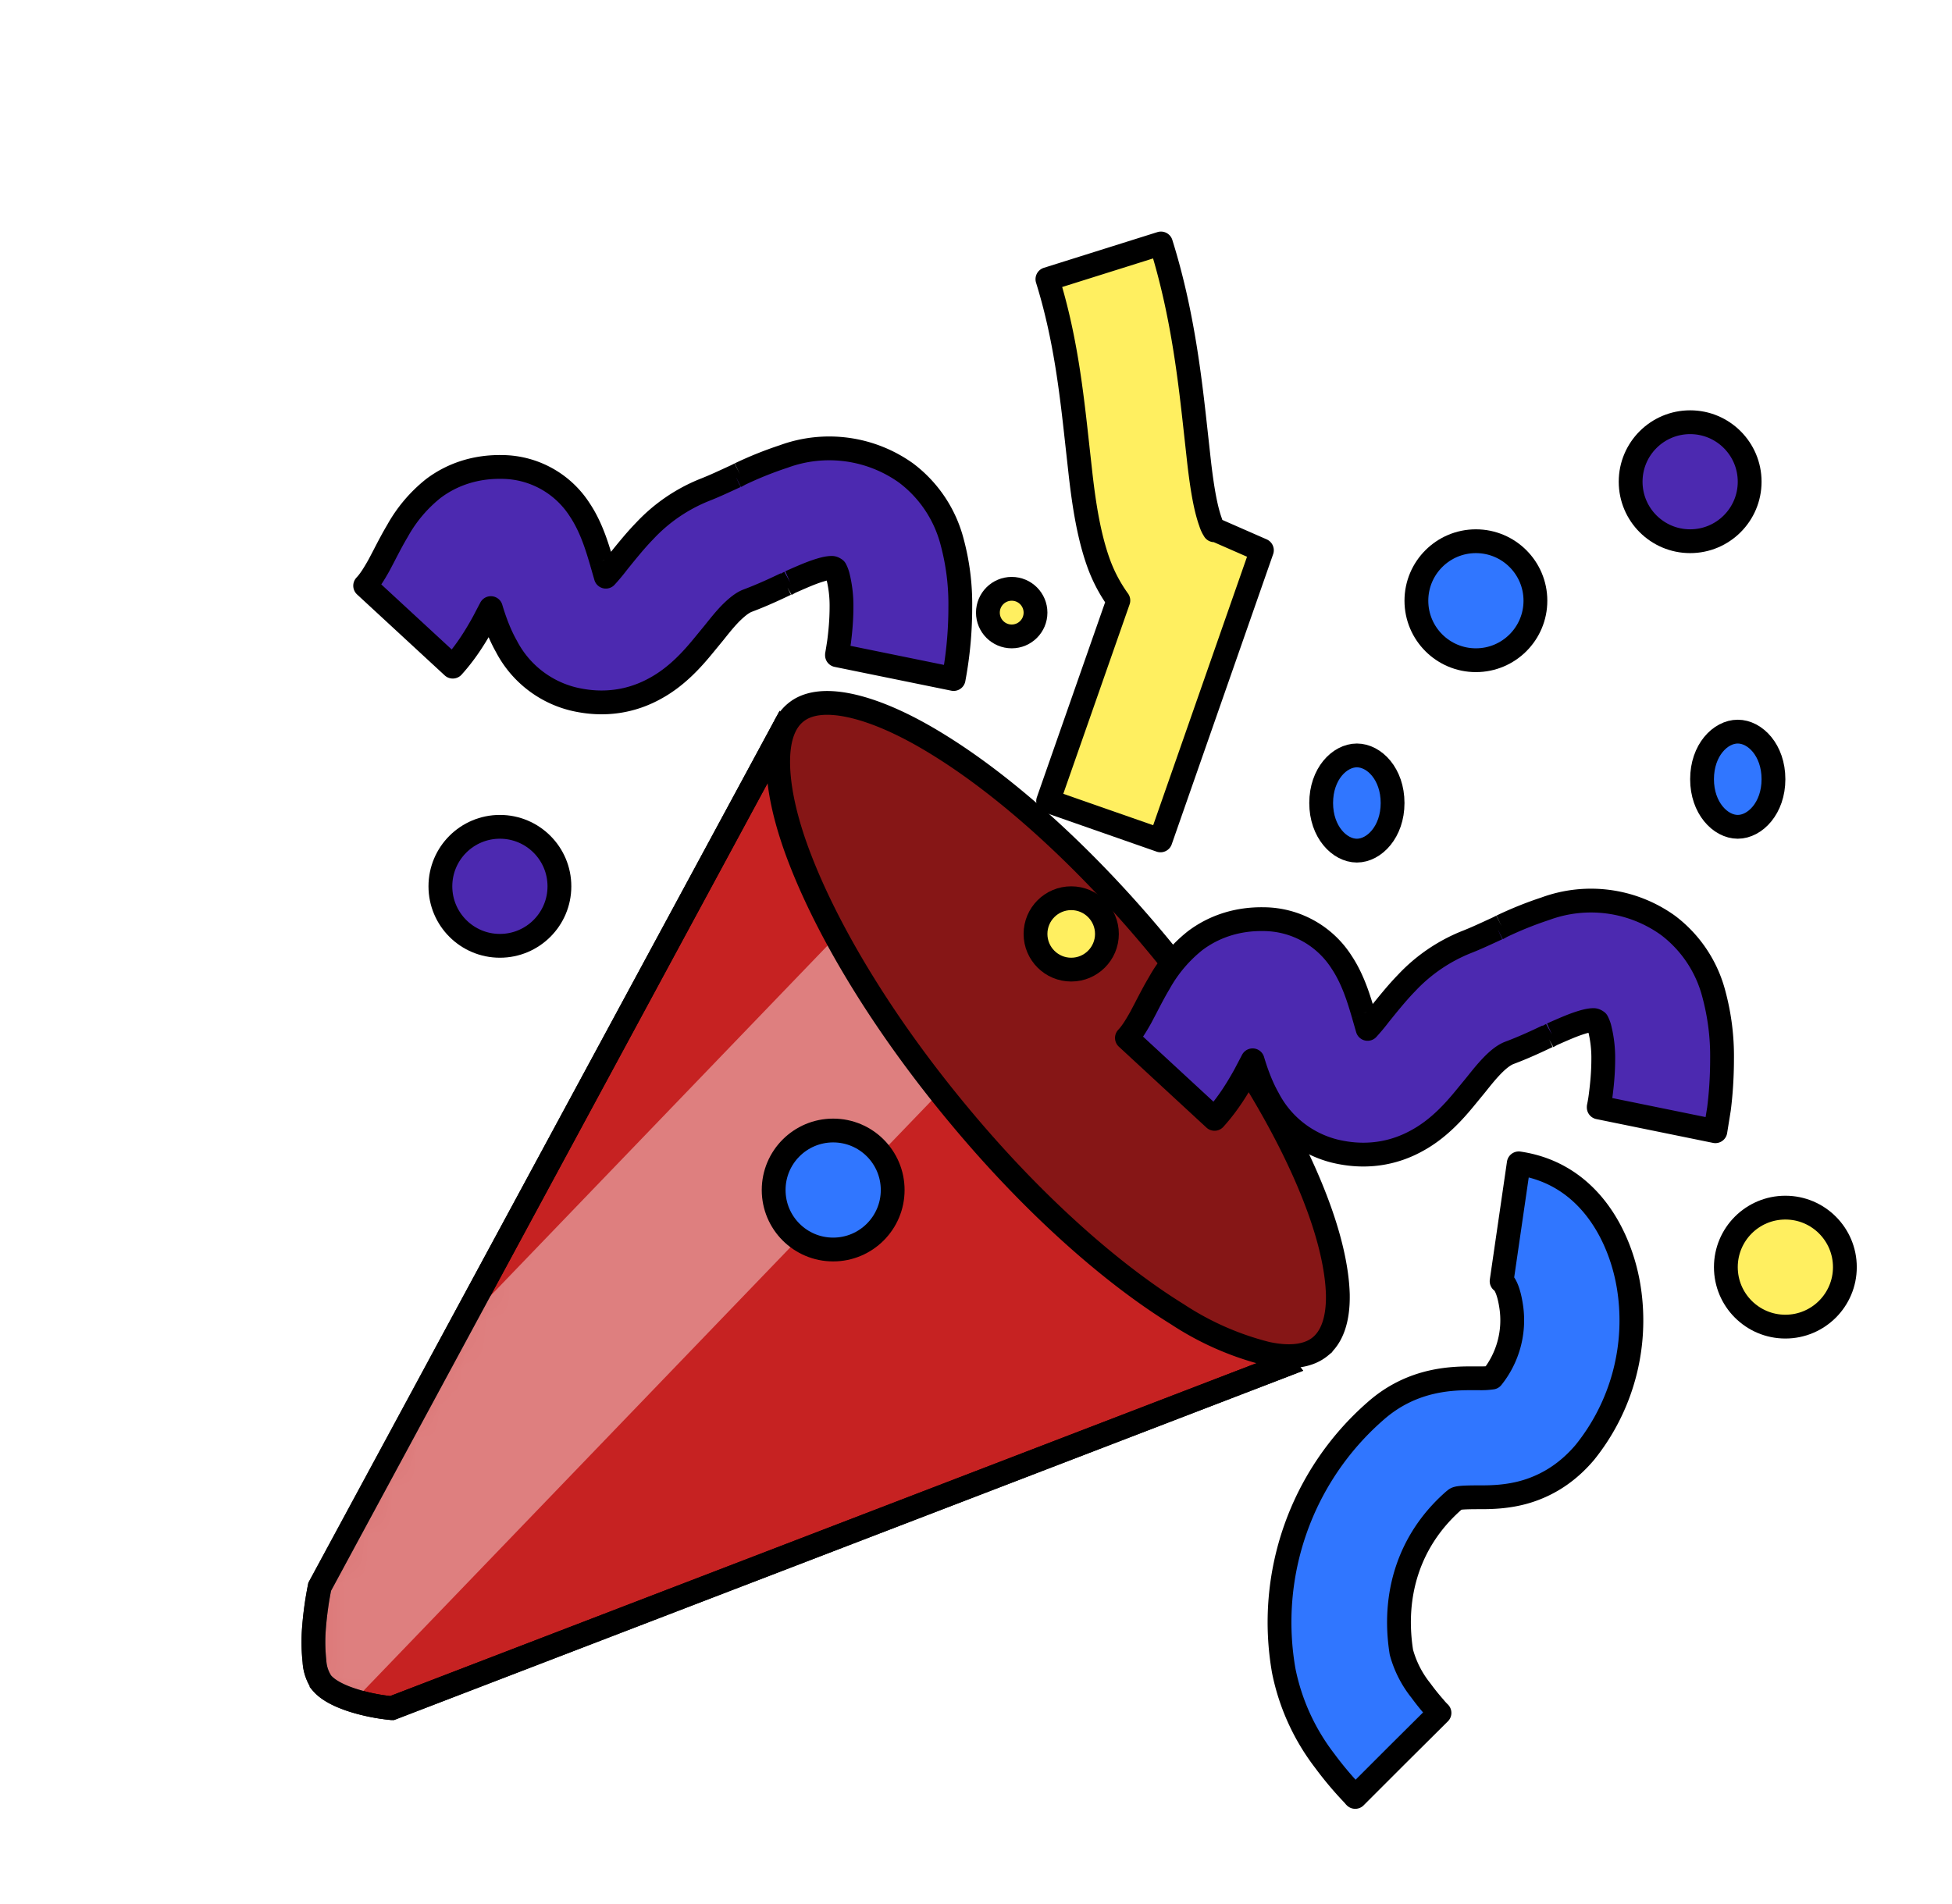 <svg width="82" height="80" fill="none" xmlns="http://www.w3.org/2000/svg"><g filter="url(#a)"><path fill-rule="evenodd" clip-rule="evenodd" d="M35.08 19.88Z" fill="#4C29B0"/><path d="M19.02 24c.58-.63.98-1.3 1.28-1.84l.32-.61c.14.47.35 1.07.65 1.6a4.34 4.34 0 0 0 2.78 2.21c1.3.32 2.5.12 3.52-.46.9-.5 1.55-1.25 1.97-1.76l.46-.56c.24-.3.43-.54.68-.8.32-.32.54-.47.72-.54.59-.22 1.15-.48 1.61-.7l.18-.08c.53-.25.9-.41 1.24-.52.31-.1.46-.1.51-.1.02 0 .07.01.16.07l.1.25c.09.33.14.8.14 1.34a11.25 11.25 0 0 1-.16 1.9l-.02.1v.02l2.45.5 2.45.5.05-.28a15.94 15.94 0 0 0 .23-2.75 10 10 0 0 0-.34-2.72 5.28 5.28 0 0 0-1.93-2.88 5.55 5.55 0 0 0-5.15-.71c-.67.2-1.32.5-1.84.74l-.18.1c-.48.21-.88.4-1.29.56a7.02 7.02 0 0 0-2.53 1.73c-.41.43-.83.95-1.13 1.33a26.56 26.56 0 0 1-.5.59l-.17-.59-.02-.07c-.15-.5-.4-1.39-.9-2.14a3.91 3.91 0 0 0-3.27-1.81c-1.1-.02-2.08.3-2.88.9a5.99 5.99 0 0 0-1.52 1.8c-.17.28-.4.72-.57 1.05l-.2.38c-.23.41-.4.67-.58.86l3.68 3.4Z" fill="#4C29B0"/><path d="M25.26 19.57c-.15-.5-.4-1.39-.9-2.14a3.91 3.91 0 0 0-3.27-1.81c-1.1-.02-2.08.3-2.88.9a5.99 5.99 0 0 0-1.52 1.8c-.17.28-.4.72-.57 1.05l-.2.38c-.23.41-.4.67-.58.86l3.68 3.4c.58-.64.98-1.31 1.28-1.85l.32-.61c.14.47.35 1.07.65 1.6a4.34 4.34 0 0 0 2.78 2.21c1.3.32 2.5.12 3.52-.46.9-.5 1.55-1.25 1.97-1.76l.46-.56c.24-.3.43-.54.68-.8.32-.32.54-.47.72-.54.59-.22 1.15-.48 1.61-.7m-7.75-.97.02.07m-.02-.07.02.07m0 0 .17.59a8.43 8.43 0 0 0 .5-.6c.3-.37.72-.9 1.13-1.32a7.02 7.02 0 0 1 2.53-1.73c.41-.16.81-.35 1.29-.57m0 0 .18-.09m-.18.1.18-.1m0 0a15.5 15.5 0 0 1 1.84-.74 5.55 5.55 0 0 1 5.15.7A5.28 5.28 0 0 1 40 18.78a10 10 0 0 1 .34 2.72 16.21 16.21 0 0 1-.23 2.75l-.05.28-2.45-.5-2.45-.5v-.02a18.7 18.7 0 0 0 .09-.56c.05-.39.1-.9.1-1.44a5.1 5.1 0 0 0-.16-1.34 1.28 1.28 0 0 0-.1-.25c-.08-.06-.13-.06-.14-.06-.06 0-.2 0-.52.1-.33.1-.7.26-1.24.5m0 0-.18.1m.18-.1-.18.1m2.07-.67" stroke="#000" stroke-linejoin="round"/><path d="m13.43 62.67 19.4-35.9 21.1 26.6-37.47 14.4a7.94 7.94 0 0 1-1.17-.2c-.73-.18-1.44-.46-1.78-.87a1.78 1.78 0 0 1-.3-.9 7.51 7.51 0 0 1-.02-1.4 14.49 14.49 0 0 1 .24-1.73Z" fill="#C62222" stroke="#000"/><mask id="b" style="mask-type:alpha" maskUnits="userSpaceOnUse" x="12" y="25" width="43" height="44"><path d="m13.43 62.67 19.4-35.9 21.1 26.6-37.47 14.4a7.9 7.9 0 0 1-1.17-.2c-.73-.18-1.44-.46-1.78-.87a1.78 1.78 0 0 1-.3-.9 7.52 7.52 0 0 1-.02-1.4 14.52 14.52 0 0 1 .24-1.73Z" fill="#C62222" stroke="#000"/></mask><g mask="url(#b)"><path fill="#fff" fill-opacity=".42" d="m42.2 28 5.53 5.31-43.21 44.9L-1 72.9z"/></g><path d="m13.43 62.67 19.4-35.9 21.1 26.6-37.47 14.4a7.94 7.94 0 0 1-1.17-.2c-.73-.18-1.44-.46-1.78-.87a1.78 1.78 0 0 1-.3-.9 7.51 7.51 0 0 1-.02-1.4 14.49 14.49 0 0 1 .24-1.73Z" stroke="#000"/><path d="M55.47 52.57c-.47.39-1.21.53-2.27.3a12.26 12.26 0 0 1-3.74-1.65c-2.83-1.75-6.15-4.7-9.25-8.45-3.11-3.75-5.4-7.56-6.6-10.67-.6-1.55-.9-2.9-.92-3.98-.02-1.08.25-1.78.72-2.17.47-.4 1.22-.53 2.27-.31 1.05.22 2.32.77 3.74 1.65 2.84 1.75 6.15 4.7 9.26 8.46 3.1 3.75 5.4 7.55 6.59 10.66.6 1.56.9 2.91.93 3.98.02 1.08-.26 1.79-.73 2.18Z" fill="#861616" stroke="#000"/><path fill-rule="evenodd" clip-rule="evenodd" d="m63.08 49.83.72-4.95c3 .44 4.31 3.17 4.63 5.26a8.84 8.84 0 0 1-1.85 6.88 5.03 5.03 0 0 1-2.43 1.64c-.8.24-1.57.24-2 .25h-.02c-.91 0-.95.04-1.03.12a6.79 6.79 0 0 0-2.23 6.4c.06.36.35.95.82 1.6a9.64 9.64 0 0 0 .78.94l-1.77 1.76-1.77 1.77-.02-.02-.02-.03a9.58 9.58 0 0 1-.38-.4c-.23-.26-.54-.64-.87-1.08a9.16 9.16 0 0 1-1.7-3.76c-.63-3.88.5-8 3.84-10.92 1.58-1.4 3.32-1.39 4.17-1.38h.16c.4 0 .52-.02.57-.03a3.85 3.85 0 0 0 .8-3c-.13-.86-.36-1.03-.4-1.05Zm-2.61 18.14Z" fill="#3076FF"/><path d="M60.47 67.97a2.48 2.48 0 0 1-.21-.23 9.64 9.64 0 0 1-.57-.71 4.42 4.42 0 0 1-.82-1.61c-.38-2.39.3-4.7 2.2-6.37l.03-.02c.08-.08.12-.12 1.03-.12h.01c.44 0 1.2 0 2.01-.25.9-.28 1.72-.8 2.43-1.64a8.84 8.84 0 0 0 1.85-6.88c-.32-2.1-1.63-4.82-4.63-5.26l-.72 4.95c.04.02.27.19.4 1.05a3.85 3.85 0 0 1-.8 3 3.2 3.2 0 0 1-.56.03h-.17c-.85 0-2.59-.02-4.17 1.38a11.78 11.78 0 0 0-3.85 10.92 9.16 9.16 0 0 0 1.71 3.76 14.65 14.65 0 0 0 1.25 1.48l.02.03.01.01.01.01 1.77-1.77 1.77-1.76Zm0 0Z" stroke="#000" stroke-linejoin="round"/><path fill-rule="evenodd" clip-rule="evenodd" d="M45.25 14.64c-.24-2.19-.5-4.5-1.25-6.91l4.77-1.5c.92 2.93 1.23 5.8 1.47 7.99l.13 1.18c.14 1.22.29 2 .48 2.53.05.16.1.25.13.3l2.03.89-4.26 12.19-4.72-1.65 2.95-8.43a6.37 6.37 0 0 1-.84-1.6c-.4-1.12-.6-2.43-.74-3.64l-.15-1.35Zm5.76 3.64v-.02.02Z" fill="#FFEF60" stroke="#000" stroke-linejoin="round"/><circle cx="71" cy="16.24" r="2.5" fill="#4C29B0" stroke="#000"/><circle cx="62" cy="21.24" r="2.5" fill="#3076FF" stroke="#000"/><circle cx="35" cy="46" r="2.5" fill="#3076FF" stroke="#000"/><circle cx="75" cy="49.24" r="2.5" fill="#FFEF60" stroke="#000"/><circle cx="21" cy="33.24" r="2.5" fill="#4C29B0" stroke="#000"/><path d="M74.5 28.74c0 1.21-.77 2-1.5 2s-1.5-.79-1.5-2c0-1.22.77-2 1.5-2s1.5.78 1.5 2ZM58.5 29.74c0 1.21-.77 2-1.5 2s-1.5-.79-1.5-2c0-1.22.77-2 1.5-2s1.5.78 1.5 2Z" fill="#3076FF" stroke="#000"/><circle cx="42.5" cy="21.74" r="1" fill="#FFEF60" stroke="#000"/><circle cx="45" cy="35.24" r="1.5" fill="#FFEF60" stroke="#000"/><path fill-rule="evenodd" clip-rule="evenodd" d="M67.08 38.88Z" fill="#4C29B0"/><path d="M51.02 43c.58-.63.98-1.3 1.28-1.84l.32-.61c.14.47.35 1.07.65 1.6a4.34 4.34 0 0 0 2.78 2.21c1.3.32 2.5.12 3.52-.46.9-.5 1.55-1.25 1.97-1.76l.46-.56c.24-.3.43-.54.68-.8.31-.32.54-.47.72-.54.59-.22 1.15-.48 1.61-.7l.18-.08c.53-.25.9-.41 1.24-.52.31-.1.46-.1.51-.1.02 0 .07.01.16.07l.1.25c.09.33.14.8.14 1.34a11.25 11.25 0 0 1-.18 2v.02l2.45.5 2.45.5.15-.93c.07-.54.14-1.28.14-2.1a10 10 0 0 0-.35-2.72 5.28 5.28 0 0 0-1.93-2.88 5.55 5.55 0 0 0-5.15-.71c-.67.2-1.32.5-1.84.74l-.18.1c-.48.21-.88.4-1.29.56a7.02 7.02 0 0 0-2.53 1.73c-.41.43-.83.95-1.13 1.33a26.56 26.56 0 0 1-.5.59l-.17-.59-.02-.07c-.15-.5-.4-1.39-.9-2.14a3.91 3.91 0 0 0-3.27-1.81c-1.1-.02-2.08.3-2.88.9a5.99 5.99 0 0 0-1.52 1.8c-.17.28-.4.72-.57 1.05l-.2.38c-.23.41-.4.67-.58.86l3.68 3.4Z" fill="#4C29B0"/><path d="M57.26 38.57c-.15-.5-.4-1.39-.9-2.14a3.91 3.91 0 0 0-3.27-1.81c-1.1-.02-2.08.3-2.88.9a5.99 5.99 0 0 0-1.52 1.8c-.17.28-.4.72-.57 1.05l-.2.38c-.23.41-.4.67-.58.86l3.68 3.4c.58-.64.98-1.31 1.28-1.85l.32-.61c.14.47.35 1.07.65 1.6a4.34 4.34 0 0 0 2.78 2.21c1.3.32 2.5.12 3.52-.46.9-.5 1.55-1.25 1.97-1.76l.46-.56c.24-.3.43-.54.68-.8.31-.32.54-.47.72-.54.59-.22 1.15-.48 1.61-.7m-7.75-.97.02.07m-.02-.07.02.07m0 0 .17.59a8.43 8.43 0 0 0 .5-.6c.3-.37.72-.9 1.13-1.32a7.02 7.02 0 0 1 2.53-1.73c.41-.16.81-.35 1.29-.57m0 0 .18-.09m-.18.1.18-.1m0 0a15.5 15.5 0 0 1 1.84-.74 5.55 5.55 0 0 1 5.15.7A5.28 5.28 0 0 1 72 37.78a10 10 0 0 1 .34 2.72c0 .82-.06 1.56-.13 2.1l-.15.93-2.45-.5-2.45-.5v-.02a6.1 6.1 0 0 0 .09-.56c.05-.39.1-.9.1-1.44a5.1 5.1 0 0 0-.16-1.34 1.28 1.28 0 0 0-.1-.25c-.08-.06-.13-.06-.14-.06-.06 0-.2 0-.52.1-.33.1-.7.26-1.24.5m0 0-.18.1m.18-.1-.18.1m2.07-.67" stroke="#000" stroke-linejoin="round"/></g><defs><filter id="a" x="-4" y="0" width="88" height="84.76" filterUnits="userSpaceOnUse" color-interpolation-filters="sRGB"><feFlood flood-opacity="0" result="BackgroundImageFix"/><feColorMatrix in="SourceAlpha" values="0 0 0 0 0 0 0 0 0 0 0 0 0 0 0 0 0 0 127 0" result="hardAlpha"/><feOffset dy="4"/><feGaussianBlur stdDeviation="2"/><feComposite in2="hardAlpha" operator="out"/><feColorMatrix values="0 0 0 0 0 0 0 0 0 0 0 0 0 0 0 0 0 0 0.25 0"/><feBlend in2="BackgroundImageFix" result="effect1_dropShadow_1421_12538"/><feBlend in="SourceGraphic" in2="effect1_dropShadow_1421_12538" result="shape"/></filter></defs></svg>